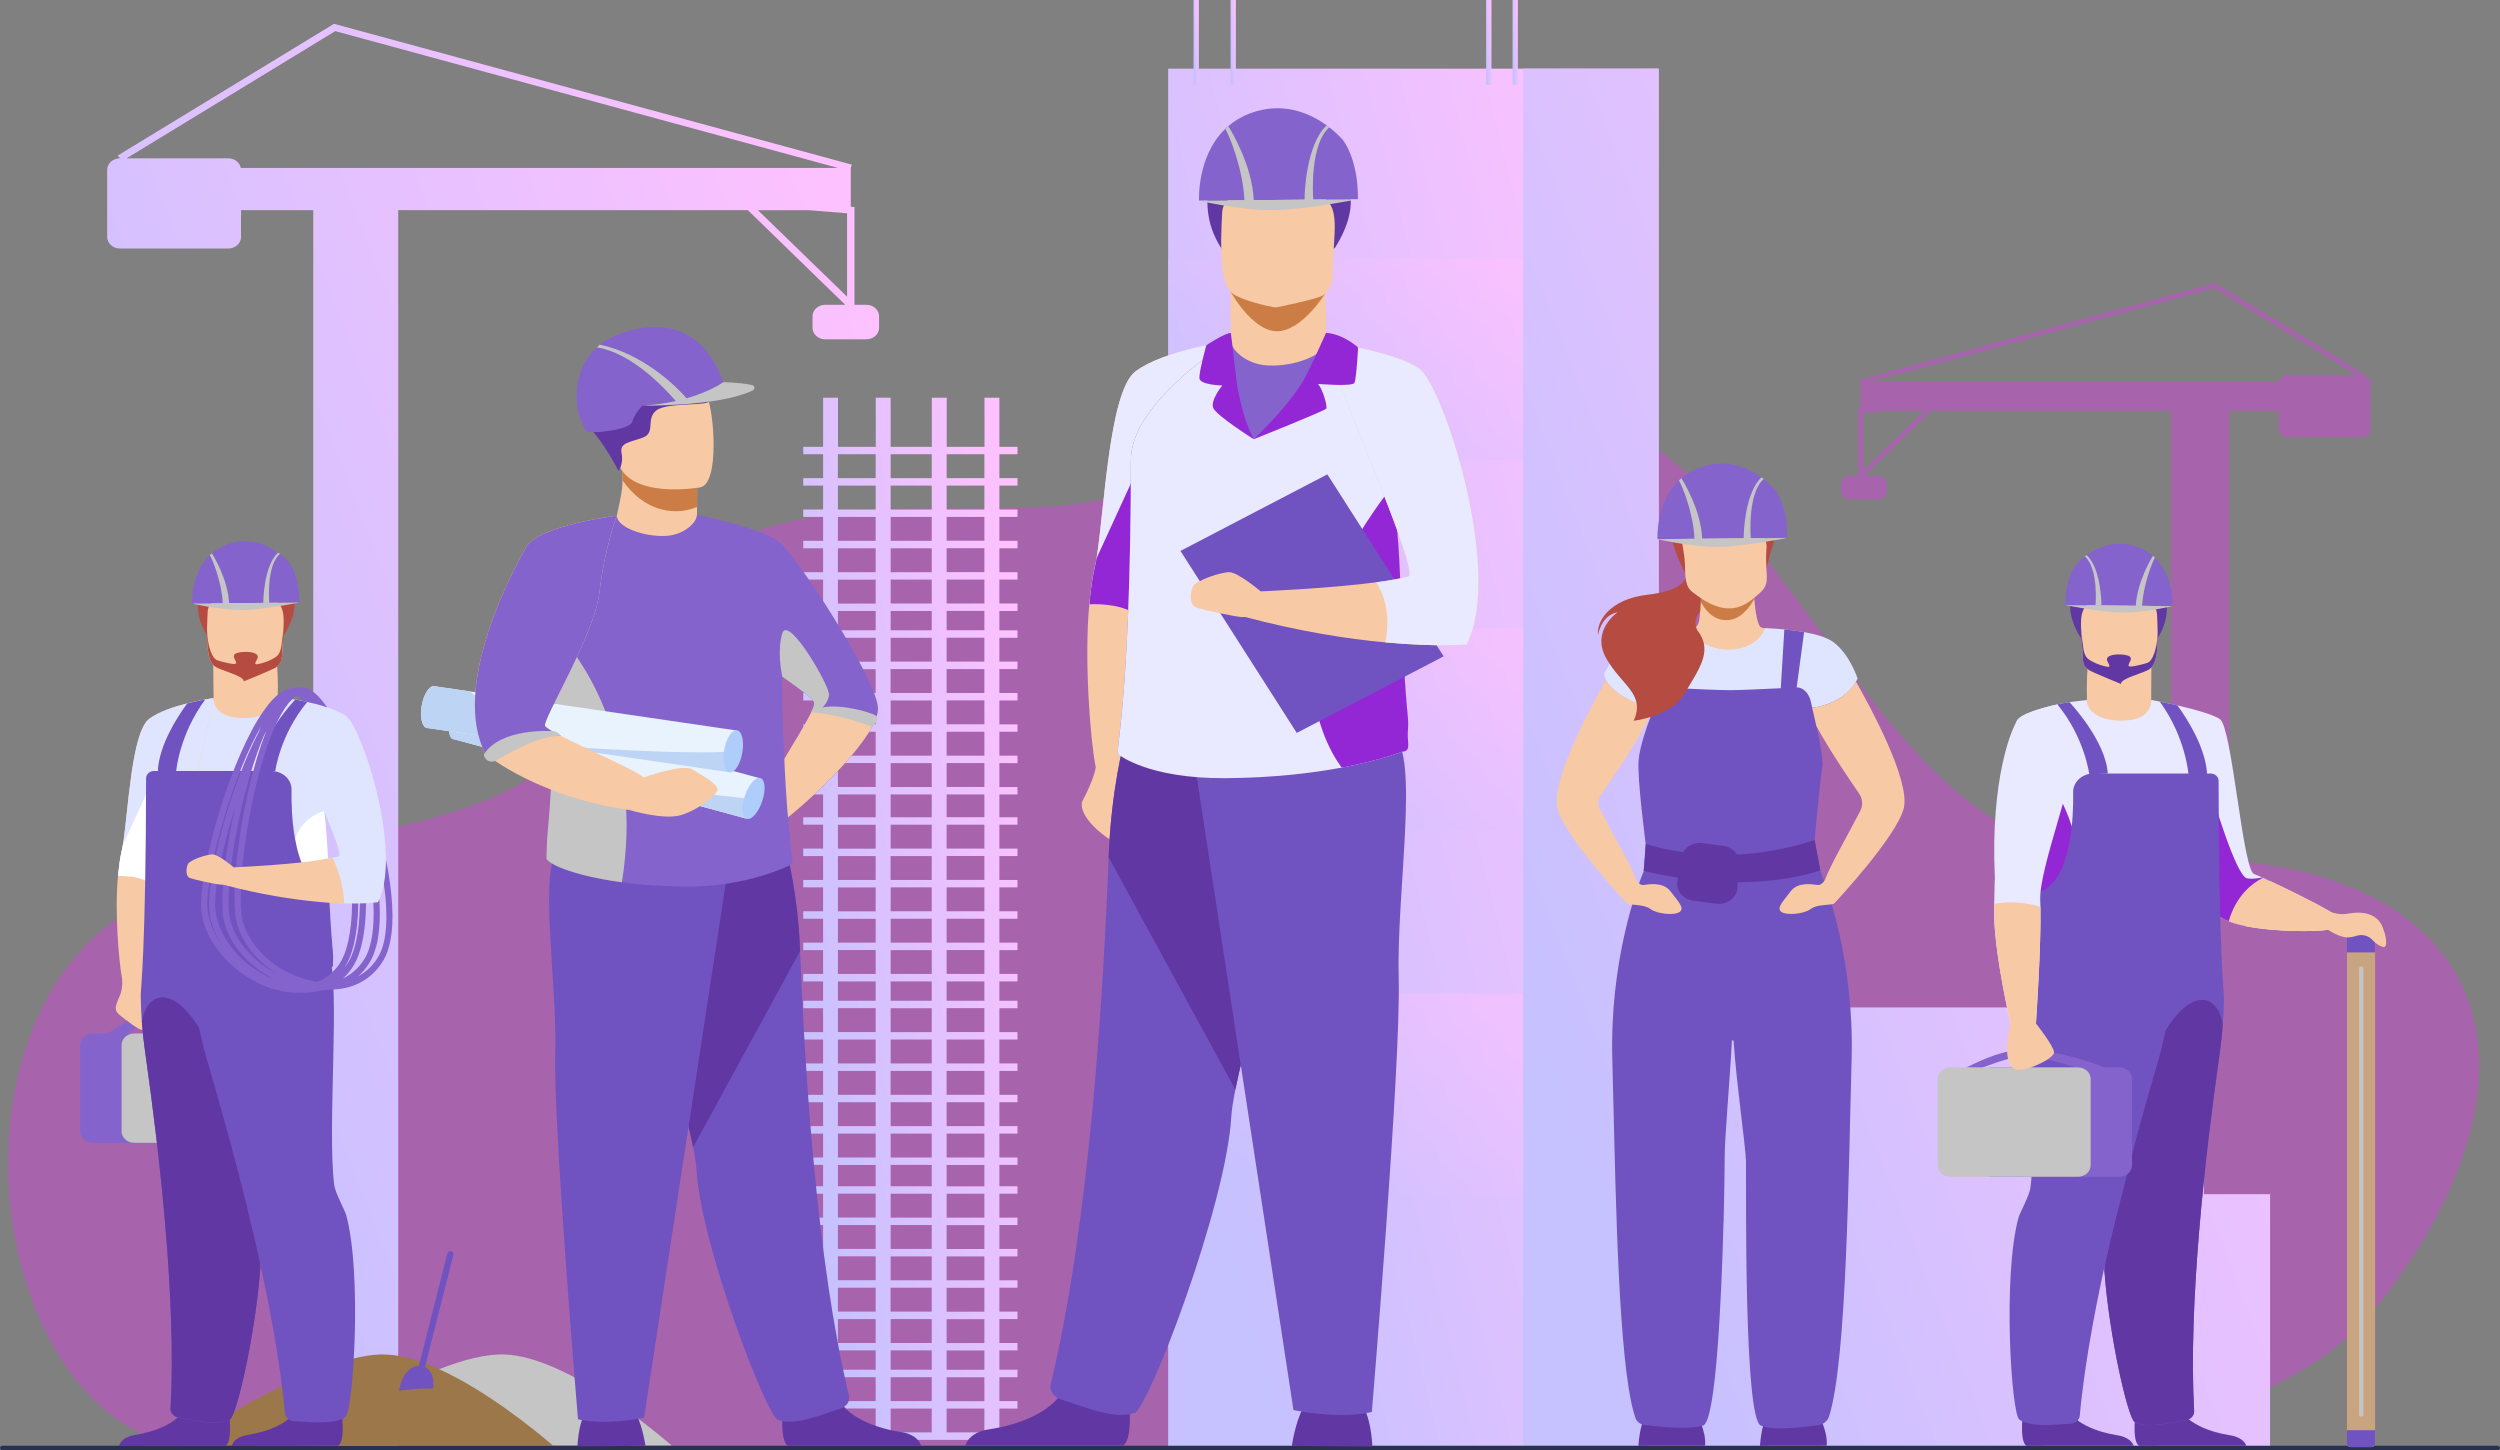 <svg width="412" height="239" viewBox="0 0 412 239" fill="none" xmlns="http://www.w3.org/2000/svg">
<rect x="0" y="0" width="412" height="239" fill="#808080" stroke="none"/>
<path d="M33.864 238.608C-2.086 238.319 -12.834 165.142 25.217 147.989C49.472 137.051 87.01 136.109 91.999 122.477C113.014 65.135 165.631 92.661 189.26 79.55C298.119 19.21 290.355 144.541 353.223 141.586C409.417 138.949 423.646 174.414 392.076 214.849C374.655 237.16 333.876 238.043 333.876 238.043C333.876 238.043 69.797 238.898 33.864 238.608Z" fill="#A764AD"/>
<path fill-rule="evenodd" clip-rule="evenodd" d="M144.875 52.126V54.023C144.875 55.067 143.929 55.921 142.774 55.921H136.004C134.849 55.921 133.903 55.067 133.903 54.023V52.126C133.903 51.083 134.849 50.228 136.004 50.228H139.293L123.235 34.625H65.629V238.275H51.624V34.625H39.721V39.058C39.721 40.101 38.775 40.956 37.62 40.956H19.765C18.61 40.956 17.664 40.101 17.664 39.058V27.989C17.664 26.946 18.61 26.092 19.765 26.092L19.413 25.628L55.041 3.926L140.383 27.135L140.207 27.671V34.074L140.816 34.118V50.228H142.774C143.929 50.228 144.875 51.083 144.875 52.126ZM20.856 26.092H37.62C38.647 26.092 39.513 26.773 39.689 27.671H138.089L55.25 5.128L20.856 26.092ZM124.903 34.639L139.597 48.895V35.146L133.245 34.639H124.903Z" fill="url(#paint0_linear_202_937)"/>
<path d="M110.718 238.231H49.102C52.069 236.261 62.705 229.365 72.362 225.642C76.356 224.092 80.174 223.092 83.206 223.222C92.831 223.613 106.322 234.479 110.718 238.231Z" fill="#C5C5C5"/>
<path d="M91.132 238.232H29.5C33.703 235.436 53.274 222.803 63.621 223.223C66.332 223.325 69.332 224.266 72.364 225.643C80.112 229.149 87.972 235.523 91.132 238.232Z" fill="#9B774A"/>
<path fill-rule="evenodd" clip-rule="evenodd" d="M390.681 63.166V70.758C390.681 71.468 390.023 72.061 389.237 72.061H376.981C376.195 72.061 375.554 71.468 375.554 70.758V67.715H367.372V207.404H357.779V67.715H318.253L307.232 78.421H309.494C310.296 78.421 310.938 79.001 310.938 79.725V81.015C310.938 81.739 310.296 82.319 309.494 82.319H304.858C304.056 82.319 303.414 81.739 303.414 81.015V79.725C303.414 79.001 304.056 78.421 304.858 78.421H306.189V67.368L306.606 67.338V62.949L306.494 62.587L365.03 46.65L389.478 61.544L389.237 61.862C390.023 61.862 390.681 62.442 390.681 63.166ZM308.066 62.949H375.57C375.682 62.326 376.276 61.862 376.981 61.862H388.483L364.886 47.491L308.066 62.949ZM317.114 67.715H311.387L307.039 68.063V77.494L317.114 67.715Z" fill="#A764AD"/>
<path d="M273.35 11.315V238.449H192.516V11.315H273.35Z" fill="url(#paint1_linear_202_937)"/>
<path opacity="0.5" d="M251.02 42.65V75.928H192.516V42.65H251.02Z" fill="url(#paint2_linear_202_937)"/>
<path opacity="0.5" d="M192.516 103.584H251.02V136.862H192.516V103.584Z" fill="url(#paint3_linear_202_937)"/>
<path opacity="0.5" d="M192.516 163.736H251.02V197.014H192.516V163.736Z" fill="url(#paint4_linear_202_937)"/>
<path d="M374.108 238.449H363.199H273.35V238.58H251.02V11.315H273.35V166.026H363.199V196.798H374.108V238.449Z" fill="url(#paint5_linear_202_937)"/>
<path d="M411.599 239.001H0.401C0.176 239.001 0 238.827 0 238.624C0 238.436 0.176 238.262 0.401 238.262H411.599C411.824 238.262 412 238.436 412 238.624C412 238.827 411.824 239.001 411.599 239.001Z" fill="#283250"/>
<path d="M290.047 238.275C290.047 238.275 290.207 235.131 291.138 233.436C292.084 231.756 299.544 232.915 299.544 232.915C299.544 232.915 301.276 235.725 301.035 238.261L290.047 238.275Z" fill="#6138A3"/>
<path d="M270.012 238.275C270.012 238.275 270.172 235.131 271.103 233.436C272.033 231.756 279.508 232.915 279.508 232.915C279.508 232.915 281.225 235.725 281 238.261L270.012 238.275Z" fill="#6138A3"/>
<path d="M294.893 104.845C293.963 105.454 285.509 109.423 285.509 109.423L276.605 103.701C276.605 103.701 279.317 103.338 279.381 103.324C280.183 103.121 280.151 101.165 280.247 99.094C280.268 98.775 280.29 98.456 280.311 98.137L289.038 97.848V97.949C289.049 98.046 289.059 98.152 289.07 98.268L289.086 98.485C289.086 98.562 289.091 98.64 289.102 98.717C289.262 100.542 289.599 103.121 290.241 103.411C290.61 103.585 293.096 103.556 294.893 104.845Z" fill="#F7C9A5"/>
<path d="M289.105 98.717C288.383 100.021 286.779 102.281 284.405 102.208C282.143 102.136 280.844 100.282 280.25 99.094C280.271 98.775 280.293 98.456 280.314 98.137L289.041 97.848V97.949L289.073 98.268L289.089 98.485C289.089 98.562 289.094 98.64 289.105 98.717Z" fill="#CB7D45"/>
<path d="M279.285 80.579C279.285 80.579 283.488 76.798 288.445 80.652C288.445 80.652 285.493 80.101 279.285 80.579Z" fill="#7053C0"/>
<path d="M277.713 94.487C277.713 94.487 276.382 92.01 275.564 89.098C274.97 87.026 275.516 79.174 284.258 79.71C284.258 79.71 286.793 79.753 289.28 81.043C291.253 82.057 294.172 84.346 291.702 91.343L291.108 93.69L277.713 94.487Z" fill="#B64C41"/>
<path d="M289.951 97.789C287.69 99.745 284.898 102.338 278.851 97.542C277.663 96.601 277.744 95.152 277.68 93.08C277.583 90.617 276.942 89.111 277.23 87.691C277.599 85.996 279.203 85.228 282.54 84.967C288.652 84.489 291.732 85.735 291.331 88.473C290.417 94.601 292.245 95.804 289.951 97.789Z" fill="#F7C9A5"/>
<path d="M287.034 84.375L291.943 85.259L291.141 90.141C291.141 90.141 291.205 89.46 290.788 88.837C290.371 88.214 290.258 86.997 289.424 85.896C288.606 84.81 284.98 84.868 284.98 84.868L287.034 84.375Z" fill="#B64C41"/>
<path d="M306.125 111.828C306.125 111.828 304.569 115.942 298.296 116.696C298.125 116.725 297.949 116.744 297.767 116.754H272.212C272.212 116.754 272.164 116.744 272.068 116.725C271.09 116.435 264.978 114.552 264.336 111.017C264.336 111.017 267.544 105.062 269.999 104.324C270.705 104.106 271.699 103.947 272.742 103.816C273.801 103.701 274.923 103.614 275.854 103.556C277.153 103.483 278.1 103.469 278.1 103.469C278.1 103.469 280.089 107.105 284.934 107.062C289.778 107.004 290.901 103.527 290.901 103.527C290.901 103.527 292.265 103.556 294.061 103.73C295.072 103.831 296.195 103.976 297.318 104.164C299.195 104.512 301.039 105.019 302.098 105.787C304.889 107.844 306.125 111.828 306.125 111.828Z" fill="#E0E5FF"/>
<path d="M305.143 174.688C304.646 192.276 304.39 224.25 301.422 233.449C301.181 234.203 300.475 234.753 299.625 234.869C297.251 235.159 292.278 235.869 290.177 234.927C287.417 233.696 287.786 197.129 287.738 191.436C287.706 189.089 286.15 178.527 285.701 171.559C285.685 171.4 285.428 171.4 285.412 171.559C285.123 177.426 284.225 187.408 284.225 190.798C284.225 192.305 284.177 196.362 284.049 201.447C284.049 201.447 284.043 201.447 284.033 201.447C283.872 207.821 283.551 215.818 283.038 222.396C282.509 229.248 281.739 234.579 280.68 234.927C278.466 235.652 273.333 235.13 271.039 234.84C270.317 234.753 269.723 234.29 269.515 233.667C269.082 232.421 268.713 230.726 268.392 228.669C266.403 216.007 266.146 189.944 265.713 174.688C265.248 158.346 269.804 146.191 270.878 143.584C271.071 142.004 271.167 140.382 271.215 139.107C271.215 139.02 269.788 128.343 270.044 125.271C270.253 122.939 271.44 119.636 272.017 118.144L272.13 115.174C272.258 114.507 273.124 113.276 273.894 113.276L272.739 103.815C273.798 103.7 274.921 103.613 275.851 103.555L276.509 113.276L276.525 113.421C279.236 113.551 283.343 113.739 285.123 113.739C285.99 113.739 287.417 113.696 288.957 113.623C290.497 113.566 292.15 113.479 293.481 113.421V113.276L294.059 103.729C295.069 103.83 296.192 103.975 297.315 104.163L296.096 113.276C296.818 113.276 297.748 113.725 298.31 115.174C298.31 115.174 300.684 124.634 300.331 126.372C299.994 128.111 299.048 138.397 299.048 138.426C299.352 140.251 299.77 142.323 300.042 143.7C301.181 146.539 305.609 158.578 305.143 174.688Z" fill="#7053C0"/>
<path d="M276.815 150.279C275.949 150.901 273.093 150.641 271.986 149.8C270.863 148.96 268.65 149.221 268.12 148.902C268.088 148.888 257.773 137.834 256.65 133.183C255.527 128.504 262.666 115.581 264.687 112.061C266.179 114.929 271.168 116.465 272.066 116.726C272.152 116.745 272.195 116.754 272.195 116.754H272.467C270.783 120.869 265.762 128.258 263.821 131.039C263.34 131.735 263.276 132.604 263.661 133.343C266.147 138.167 268.585 142.238 269.66 145.049C269.869 145.367 270.318 145.918 270.863 145.845C271.633 145.744 274.088 145.266 275.307 146.903C276.526 148.54 277.697 149.641 276.815 150.279Z" fill="#F7C9A5"/>
<path d="M294.539 88.648L273.155 88.851C273.155 88.851 272.835 83.027 276.54 79.303C276.711 79.139 276.893 78.975 277.086 78.811C277.872 78.13 278.85 77.536 280.005 77.101C284.272 75.479 287.818 76.971 290.047 78.492C290.261 78.647 290.464 78.796 290.657 78.941C291.86 79.868 292.534 80.694 292.534 80.694C292.534 80.694 294.603 83.244 294.539 88.648Z" fill="#8563CD"/>
<path d="M294.54 88.648C294.54 88.648 287.433 90.082 283.134 90.126C278.851 90.184 273.156 88.851 273.156 88.851L279.252 88.793C279.076 84.533 277.183 79.97 276.685 79.173C276.862 78.999 276.894 78.97 277.086 78.811C277.423 79.332 280.327 84.041 280.519 88.778L287.353 88.706C287.353 87.851 287.53 81.288 290.289 78.666C290.513 78.825 290.465 78.796 290.658 78.941C288.059 81.216 288.476 87.894 288.524 88.706L294.54 88.648Z" fill="#C5C5C5"/>
<path d="M277.632 114.277C275.435 118.073 269.226 118.783 269.226 118.783C271.248 114.364 267.189 112.959 264.671 108.424C262.168 103.89 266.596 100.891 266.596 100.891C263.852 101.369 263.339 104.686 263.339 104.686C263.098 102.47 265.136 98.732 271.617 97.993C276.365 97.457 277.504 96.008 277.777 95.269C277.889 96.226 278.146 96.979 278.851 97.544C279.354 97.94 279.835 98.288 280.295 98.587C280.284 98.761 280.274 98.93 280.263 99.094C280.231 99.688 280.215 100.253 280.183 100.789C279.333 101.702 279.365 102.673 279.509 103.281C279.589 103.658 279.734 103.89 279.734 103.89C280.407 104.744 280.76 105.585 280.857 106.425C281.161 108.931 279.269 111.438 277.632 114.277Z" fill="#B64C41"/>
<path d="M286.391 145.396L286.327 146.338C286.215 147.975 284.579 149.177 282.782 148.931L279.028 148.424C277.344 148.192 276.173 146.773 276.429 145.251L276.526 144.643C274.729 144.353 272.836 143.991 270.879 143.527V143.513L271.216 139.109V139.08C271.922 139.311 274.119 139.978 277.376 140.427C277.969 139.398 279.237 138.775 280.568 138.949L283.969 139.384C284.964 139.514 285.798 140.079 286.247 140.833C290.081 140.644 294.444 139.963 299.048 138.428L299.995 143.44C298.342 144.005 293.578 145.367 286.391 145.396Z" fill="#6138A3"/>
<path d="M313.745 133.182C312.622 137.833 302.308 148.887 302.259 148.901C302.179 148.959 302.035 149.003 301.858 149.017C301.858 149.027 301.853 149.032 301.842 149.032C300.992 149.162 299.324 149.104 298.409 149.799C297.303 150.64 294.447 150.9 293.565 150.278C292.699 149.64 293.87 148.539 295.089 146.902C296.308 145.265 298.762 145.743 299.516 145.844C299.981 145.902 300.367 145.54 300.607 145.236C300.607 145.226 300.612 145.221 300.623 145.221C300.666 145.163 300.703 145.105 300.735 145.048C301.778 142.295 304.136 138.354 306.559 133.66C307.056 132.733 306.976 131.632 306.366 130.763C304.746 128.416 301.457 123.548 299.34 119.651C299.083 118.521 298.843 117.463 298.65 116.652C303.302 115.971 305.227 113.421 305.853 112.32C308.067 116.188 314.852 128.604 313.745 133.182Z" fill="#F7C9A5"/>
<path d="M383.623 153.22C382.051 153.553 374.993 153.626 370.052 152.626C369.009 152.409 368.063 152.162 367.293 151.844C366.362 151.481 365.656 151.032 365.287 150.482C364.726 149.641 363.715 146.758 362.496 142.977C359.192 132.561 354.523 115.35 354.523 115.35C354.523 115.35 363.892 117.074 365.881 118.551C367.854 120.029 369.619 143.426 371.48 144.049C371.752 144.151 372.234 144.339 372.827 144.614C372.859 144.624 372.891 144.638 372.923 144.658C373.292 144.817 373.693 145.005 374.142 145.208C378.009 147.005 384.409 150.235 385.067 150.96C385.949 151.916 385.885 152.756 383.623 153.22Z" fill="#E9E9FF"/>
<path d="M356.719 164.607C355.863 164.684 354.954 164.728 353.992 164.737C351.04 164.737 348.329 164.462 345.939 164.013C344.607 163.767 343.372 163.463 342.249 163.144C337.581 161.811 334.806 160.043 334.822 159.536C334.838 159.29 335.127 155.234 335.448 150.786C335.833 145.411 336.266 139.457 336.314 139.022C336.394 138.124 335.881 136.11 335.175 133.647C333.507 127.852 330.828 119.667 332.72 118.377C334.726 117.001 339.394 115.871 341.736 115.625C342.281 115.567 343.918 115.364 343.934 115.364C343.934 116.885 347.527 118.392 350.447 118.218C352.917 118.073 354.505 116.393 354.505 115.466L354.521 115.35C354.698 115.35 364.291 121.478 365.494 127.476C365.579 127.872 365.622 128.268 365.622 128.664C365.67 157.16 363.376 164.013 356.719 164.607Z" fill="#E9E9FF"/>
<path d="M343.93 115.307C343.866 112.974 343.914 110.193 344.267 107.846L354.55 109.367C354.55 109.367 354.55 112.206 354.518 115.35C354.518 115.35 354.791 118.262 350.812 118.697C346.834 119.117 343.818 117.552 343.93 115.307Z" fill="#F7C9A5"/>
<path d="M352.529 238.276C351.23 237.552 352 232.22 352 232.22C352 232.22 358.048 227.889 358.866 231.221C359.684 234.567 364.593 236.089 367.384 236.509C369.309 236.798 370.015 237.697 370.191 238.262L352.529 238.276Z" fill="#6138A3"/>
<path d="M343.113 146.686C343.113 155.596 338.333 153.191 335.445 150.786C335.83 145.411 336.103 126.346 336.103 126.346C336.103 126.346 343.113 133.937 343.113 146.686Z" fill="#9327D5"/>
<path d="M374.139 145.208C373.946 146.454 371.748 150.091 370.048 152.626C369.005 152.409 368.059 152.162 367.289 151.844C366.358 151.481 365.652 151.032 365.283 150.482C364.722 149.642 363.711 146.759 362.492 142.977C363.391 138.327 364.241 133.734 364.241 133.734L364.497 130.648C364.497 130.88 368.492 144.426 370.305 144.745C371.395 144.933 372.165 144.701 372.823 144.614C372.855 144.624 372.887 144.639 372.919 144.658C373.288 144.817 373.689 145.006 374.139 145.208Z" fill="#9327D5"/>
<path d="M333.972 238.276C332.689 237.552 333.443 232.22 333.443 232.22C333.443 232.22 339.506 227.889 340.309 231.221C341.127 234.567 346.035 236.089 348.827 236.509C350.752 236.798 351.442 237.697 351.634 238.262L333.972 238.276Z" fill="#6138A3"/>
<path d="M342.955 105.165C342.955 105.165 336.089 95.4 349.275 94.748C349.275 94.748 354.216 95.27 355.339 94.256C355.339 94.256 359.173 99.529 355.58 105.165C352.002 110.815 342.955 105.165 342.955 105.165Z" fill="#6138A3"/>
<path d="M354.248 110.265C353.237 110.975 350.318 111.685 349.468 111.772C349.468 111.772 345.12 110.888 344.334 110.468C343.115 109.787 343.195 108.439 343.131 106.556C343.051 104.325 342.794 102.572 343.083 101.283C343.404 99.747 344.479 98.878 347.511 98.631C353.061 98.197 355.371 99.457 355.467 101.138C355.489 101.592 355.51 102.021 355.531 102.427C355.756 107.672 355.291 109.526 354.248 110.265Z" fill="#F7C9A5"/>
<path d="M354.249 110.265C353.239 110.975 349.469 111.772 349.533 112.713C349.533 112.713 345.105 110.917 344.335 110.468C342.956 109.642 343.309 108.425 343.132 106.556C342.956 104.76 342.956 104.108 343.132 105.31C343.405 107.179 343.325 108.208 344.544 108.874C344.897 109.077 345.747 109.541 346.822 109.787C347.014 109.835 347.207 109.874 347.399 109.903C348.057 109.874 347.111 109.048 347.223 108.57C347.464 107.599 350.415 107.744 350.977 108.193C351.506 108.613 350.784 109.207 350.784 109.685C350.784 109.845 351.073 109.859 351.394 109.83C352.324 109.685 353.207 109.468 353.961 109.207C354.618 108.976 355.533 107.179 355.581 104.137C355.645 108.092 355.164 109.613 354.249 110.265Z" fill="#6138A3"/>
<path d="M334.822 157.466C334.844 157.244 334.86 157.026 334.871 156.814C334.892 156.611 334.913 156.408 334.935 156.205C334.935 156.118 334.94 156.036 334.951 155.959C334.962 155.804 334.972 155.645 334.983 155.481C335.026 154.959 335.068 154.447 335.111 153.945C335.122 153.81 335.127 153.68 335.127 153.554C335.159 153.168 335.186 152.781 335.207 152.395C335.218 152.192 335.234 151.989 335.256 151.787C335.266 151.535 335.277 151.284 335.288 151.033C335.298 150.879 335.309 150.729 335.32 150.584C335.32 150.497 335.325 150.41 335.336 150.323C335.336 150.169 335.341 150.019 335.352 149.874C335.384 149.131 335.416 148.401 335.448 147.687C335.448 147.677 335.448 147.672 335.448 147.672C335.593 147.382 335.673 147.209 335.689 147.194C335.689 147.184 335.694 147.18 335.705 147.18C338.849 146.296 340.373 142.601 341.079 138.632C341.608 135.749 341.688 132.707 341.656 130.533C341.64 128.853 343.148 127.477 345.009 127.477H364.307C365.029 127.477 365.623 128.013 365.623 128.665C365.671 157.161 366.505 163.391 366.505 164.333C366.494 164.622 366.489 164.932 366.489 165.26C366.473 166.303 366.425 167.505 366.312 168.824C366.216 170.331 366.04 171.997 365.783 173.793C365.73 174.17 365.676 174.556 365.623 174.952C363.473 190.135 360.602 214.822 361.596 232.54C361.644 233.322 360.954 233.974 360.104 234.09C358.067 234.351 354.024 235.51 351.811 234.365C350.688 233.771 347.576 220.11 346.806 209.432C346.629 206.984 346.581 204.695 346.709 202.754C346.741 202.261 346.784 201.797 346.838 201.363C346.934 200.638 348.089 197.538 348.073 196.307V196.278C348.009 193.568 347.528 189.802 346.886 185.673C346.629 184.108 346.373 182.5 346.1 180.877C346.1 180.868 346.1 180.863 346.1 180.863C345.025 174.59 343.854 168.07 343.421 163.463C343.421 163.463 343.415 163.463 343.405 163.463C343.009 163.357 342.624 163.251 342.25 163.145C337.582 161.812 334.806 160.044 334.822 159.537C334.855 158.972 334.742 158.262 334.822 157.466Z" fill="#7053C0"/>
<path d="M354.295 174.936C359.525 162.477 365.3 162.81 366.31 168.822C366.214 170.329 366.038 171.995 365.781 173.792C365.727 174.168 365.674 174.555 365.62 174.951C363.471 190.134 360.599 214.82 361.594 232.538C361.642 233.321 360.952 233.973 360.102 234.089C358.065 234.349 354.022 235.508 351.809 234.364C350.686 233.77 347.574 220.108 346.804 209.431C346.627 206.982 354.937 179.065 354.295 174.936Z" fill="#6138A3"/>
<path d="M335.497 157.654C337.694 151.526 357.939 162.739 357.939 162.739C357.939 162.739 357.634 168.172 355.453 175.56C351.121 190.222 344.384 215.155 342.748 233.308C342.683 234.075 341.913 234.64 341.063 234.655C338.994 234.684 334.823 235.35 332.786 233.945C331.47 233.032 330.01 210.243 332.657 200.638C332.85 199.943 334.454 197.002 334.614 195.77C335.834 186.296 333.556 163.072 335.497 157.654Z" fill="#7053C0"/>
<path d="M358.05 99.892L340.372 99.718C340.324 95.27 342.04 93.155 342.04 93.155C342.04 93.155 342.586 92.474 343.58 91.706C343.741 91.581 343.912 91.46 344.094 91.344C345.923 90.084 348.858 88.852 352.387 90.185C353.35 90.547 354.136 91.04 354.794 91.605C354.954 91.74 355.104 91.875 355.243 92.011C358.307 95.082 358.05 99.892 358.05 99.892Z" fill="#8563CD"/>
<path d="M343.586 91.706C343.746 91.59 343.714 91.604 343.891 91.488C346.281 93.734 346.329 99.529 346.313 99.775H345.334C345.351 99.703 345.864 93.69 343.586 91.706Z" fill="#C5C5C5"/>
<path d="M358.053 99.89C358.053 99.89 353.353 100.991 349.808 100.948C346.262 100.919 340.375 99.716 340.375 99.716L351.973 99.832C352.214 95.892 354.524 92.038 354.797 91.603C354.957 91.734 354.989 91.763 355.133 91.908C354.716 92.574 353.224 96.297 353.016 99.847L358.053 99.89Z" fill="#C5C5C5"/>
<path d="M341.044 115.713C341.044 115.713 347.011 121.986 347.364 127.477L344.316 127.622C344.316 127.622 343.546 121.508 339.055 116.09C339.055 116.09 339.761 115.93 340.001 115.887C340.306 115.829 341.044 115.713 341.044 115.713Z" fill="#7053C0"/>
<path d="M358.833 116.248C360.486 118.494 363.485 123.231 363.726 127.548L360.662 127.592C360.662 127.592 360.197 121.463 355.93 115.625C356.7 115.77 358.833 116.248 358.833 116.248Z" fill="#7053C0"/>
<path d="M351.361 177.806V192.033C351.361 193.076 350.415 193.931 349.26 193.931H328.261C327.106 193.931 326.16 193.076 326.16 192.033V177.806C326.16 176.763 327.106 175.908 328.261 175.908H342.073C340.244 175.329 335.64 173.981 333.571 174.025C331.405 174.068 326.577 175.995 326.577 175.995C326.577 175.995 323.352 175.966 324.09 175.894C324.379 175.865 329.256 172.967 333.539 172.996C339.474 173.025 345.65 175.43 346.789 175.908H349.26C350.415 175.908 351.361 176.763 351.361 177.806Z" fill="#8563CD"/>
<path d="M344.542 177.806V192.033C344.542 193.076 343.595 193.931 342.44 193.931H321.426C320.271 193.931 319.324 193.076 319.324 192.033V177.806C319.324 176.763 320.271 175.908 321.426 175.908H342.44C343.595 175.908 344.542 176.763 344.542 177.806Z" fill="#C5C5C5"/>
<path d="M336.264 149.424C336.409 155.856 335.526 168.663 335.526 168.663H331.324C329.334 159.652 328.645 153.857 328.645 150.698C328.645 150.071 328.645 149.491 328.645 148.96C328.677 146.251 328.757 144.686 328.757 144.686C327.971 128.33 331.58 119.579 332.719 118.377C333.858 117.16 339.056 116.088 339.056 116.088C339.056 116.088 340.772 120.608 341.478 124.244C342.184 127.881 335.976 143.151 336.232 148.38C336.243 148.709 336.254 149.057 336.264 149.424Z" fill="#E9E9FF"/>
<path d="M391.417 154.365V237.929C391.417 238.233 391.129 238.479 390.792 238.479H387.407C387.07 238.479 386.781 238.233 386.781 237.929V154.365C386.781 154.061 387.07 153.814 387.407 153.814H390.792C391.129 153.814 391.417 154.061 391.417 154.365Z" fill="#C8A580"/>
<path d="M391.417 154.365V156.958H386.781V154.365C386.781 154.061 387.07 153.814 387.407 153.814H390.792C391.129 153.814 391.417 154.061 391.417 154.365Z" fill="#7053C0"/>
<path d="M386.781 235.697H391.417V237.928C391.417 238.233 391.129 238.479 390.792 238.479H387.407C387.07 238.479 386.781 238.233 386.781 237.928V235.697Z" fill="#7053C0"/>
<path d="M389.479 159.594V233.147C389.479 233.321 389.319 233.466 389.126 233.466C388.934 233.466 388.773 233.321 388.773 233.147V159.594C388.773 159.42 388.934 159.275 389.126 159.275C389.319 159.275 389.479 159.42 389.479 159.594Z" fill="#C5C5C5"/>
<path d="M338.51 173.415C338.558 174.473 333.537 176.834 332.029 176.211C330.505 175.574 330.457 171.995 331.324 168.663C329.334 159.652 328.645 153.857 328.645 150.699C328.645 150.071 328.645 149.492 328.645 148.96C330.201 148.671 332.912 148.453 336.264 149.424C336.409 155.856 335.526 168.663 335.526 168.663C335.526 168.663 338.446 172.358 338.51 173.415Z" fill="#F7C9A5"/>
<path d="M392.86 156.074C392.523 156.074 391.673 155.683 391.031 154.959C390.357 154.205 389.346 153.93 388.416 154.205C387.822 154.394 387.197 154.524 386.684 154.481C385.352 154.379 383.62 153.22 383.62 153.22C381.727 153.626 371.813 153.655 367.289 151.844C368.444 147.787 370.914 145.701 372.92 144.658C375.855 145.962 381.775 148.889 384.133 150.308C384.566 150.453 385.641 150.772 386.651 150.613C387.983 150.395 389.764 150.134 391.271 151.091C392.298 151.757 392.603 152.51 393.02 153.858C393.277 154.713 393.405 156.074 392.86 156.074Z" fill="#F7C9A5"/>
<path d="M38.42 172.214V186.441C38.42 187.484 37.474 188.339 36.319 188.339H15.32C14.165 188.339 13.219 187.484 13.219 186.441V172.214C13.219 171.171 14.165 170.316 15.32 170.316H36.319C37.474 170.316 38.42 171.171 38.42 172.214Z" fill="#8563CD"/>
<path d="M45.257 172.214V186.441C45.257 187.484 44.31 188.339 43.155 188.339H22.14C20.985 188.339 20.039 187.484 20.039 186.441V172.214C20.039 171.171 20.985 170.316 22.14 170.316H43.155C44.31 170.316 45.257 171.171 45.257 172.214Z" fill="#C5C5C5"/>
<path d="M17.598 170.403C17.598 170.403 22.587 167.085 23.325 167.157C24.062 167.23 25.25 167.476 25.25 167.476L20.79 170.519L17.598 170.403Z" fill="#8563CD"/>
<path fill-rule="evenodd" clip-rule="evenodd" d="M62.288 148.687C62.288 148.687 59.369 149.136 54.316 148.745C54.428 151.396 54.588 154.033 54.877 157.046C54.957 157.843 54.845 158.553 54.877 159.118C54.893 159.625 52.118 161.392 47.45 162.725C46.327 163.044 45.092 163.348 43.76 163.594C41.37 164.029 38.659 164.319 35.707 164.319C34.745 164.309 33.836 164.266 32.98 164.188C26.323 163.594 22.729 161.103 22.729 161.103C22.12 161.117 24.029 156.742 24.077 128.245C24.077 127.849 24.114 127.453 24.189 127.057C25.408 121.059 35.001 115.047 35.178 115.047C35.178 115.96 36.782 117.655 39.252 117.799C42.172 117.973 45.749 116.669 45.749 115.148C45.765 115.148 47.418 115.148 47.963 115.206C50.305 115.438 54.973 116.583 56.978 117.959C59.673 119.799 66.427 140.632 62.288 148.687ZM53.401 133.663C53.545 134.692 53.658 135.778 53.754 136.908C53.866 138.256 53.947 139.676 54.011 141.168C54.011 141.284 54.016 141.395 54.027 141.501C54.294 141.453 54.551 141.404 54.797 141.356C55.15 141.289 55.481 141.221 55.791 141.153C56.369 141.008 55.15 137.807 53.401 133.663Z" fill="#E0E5FF"/>
<path d="M30.191 138.633C28.25 147.673 26.18 157.003 24.897 161.972C25.009 164.304 25.154 169.418 24.303 169.752C23.196 170.172 21.624 168.694 20.165 167.636C18.705 166.579 18.881 166.057 19.699 164.217C20.165 163.16 20.197 162.102 20.132 161.378C19.571 158.364 18.881 150.237 19.443 144.37C19.619 142.703 19.796 141.327 20.004 140.472C21.079 136.155 21.4 120.871 24.592 118.466C27.784 116.061 35.18 115.047 35.18 115.047C35.18 115.047 32.805 126.593 30.191 138.633Z" fill="#F7C9A5"/>
<path d="M35.182 115.047C35.182 115.047 33.819 121.697 32.006 130.172C31.445 132.866 30.835 135.735 30.193 138.633C27.643 143.153 25.461 146.224 24.787 145.644C23.408 144.471 20.985 144.326 19.445 144.37C19.622 142.703 19.798 141.327 20.007 140.472C20.103 140.139 20.167 139.734 20.247 139.255C21.146 133.823 21.643 120.683 24.595 118.466C26.135 117.307 28.669 116.467 30.867 115.916C32.006 115.626 33.033 115.424 33.819 115.279C34.653 115.119 35.182 115.047 35.182 115.047Z" fill="#E0E5FF"/>
<path d="M24.787 145.643C23.408 144.47 20.985 144.325 19.445 144.368C19.622 142.702 19.798 141.326 20.007 140.471C20.103 140.138 20.167 139.732 20.247 139.254L27.899 122.594C27.899 122.594 25.461 146.223 24.787 145.643Z" fill="white"/>
<path d="M38.886 118.262C34.908 117.842 35.181 114.93 35.181 114.93C35.191 114.93 35.197 114.93 35.197 114.93C35.148 111.787 35.148 108.947 35.148 108.947L45.431 107.426C45.784 109.773 45.832 112.554 45.768 114.887C45.88 117.132 42.864 118.697 38.886 118.262Z" fill="#F7C9A5"/>
<path d="M19.617 238.291C19.794 237.712 20.387 236.755 22.312 236.466C25.104 236.046 30.012 234.524 30.83 231.178C31.648 227.846 37.696 232.177 37.696 232.177C37.696 232.177 38.45 237.552 37.167 238.262L19.617 238.291Z" fill="#6138A3"/>
<path d="M54.798 141.369C54.798 141.369 52.873 143.716 52.472 143.716C52.087 143.716 47.227 142.021 48.622 138.211C50.018 134.415 53.403 133.662 53.403 133.662C53.547 134.691 53.659 135.777 53.755 136.907C53.868 138.255 53.948 139.674 54.012 141.167C54.012 141.283 54.017 141.394 54.028 141.5C54.296 141.452 54.552 141.403 54.798 141.355V141.369Z" fill="white"/>
<path d="M38.18 238.291C38.356 237.712 38.95 236.755 40.875 236.466C43.666 236.046 48.575 234.524 49.393 231.178C50.195 227.846 56.259 232.177 56.259 232.177C56.259 232.177 57.013 237.552 55.729 238.262L38.18 238.291Z" fill="#6138A3"/>
<path d="M34.123 104.745C30.529 99.109 34.364 93.836 34.364 93.836C35.486 94.85 40.427 94.329 40.427 94.329C53.614 94.98 46.748 104.745 46.748 104.745C46.748 104.745 37.7 110.395 34.123 104.745Z" fill="#B64C41"/>
<path d="M34.169 102.007C34.19 101.602 34.211 101.172 34.233 100.718C34.329 99.037 36.639 97.777 42.19 98.212C45.221 98.458 46.296 99.327 46.617 100.863C46.906 102.152 46.649 103.905 46.569 106.136C46.505 108.02 46.585 109.367 45.366 110.048C44.58 110.468 40.232 111.352 40.232 111.352C39.382 111.265 36.463 110.555 35.452 109.845C34.409 109.106 33.944 107.252 34.169 102.007Z" fill="#F7C9A5"/>
<path d="M34.123 103.717C34.171 106.759 35.086 108.556 35.743 108.787C36.497 109.048 37.38 109.266 38.31 109.41C38.631 109.439 38.919 109.425 38.919 109.266C38.904 108.787 38.198 108.193 38.727 107.773C39.288 107.324 42.24 107.179 42.481 108.15C42.593 108.628 41.647 109.454 42.304 109.483C42.497 109.454 42.689 109.415 42.882 109.367C43.957 109.121 44.807 108.657 45.16 108.454C46.379 107.788 46.299 106.759 46.571 104.89C46.748 103.688 46.748 104.34 46.571 106.136C46.395 108.005 46.748 109.222 45.368 110.048C44.598 110.497 40.171 112.293 40.171 112.293C40.235 111.352 36.465 110.555 35.455 109.845C34.524 109.193 34.059 107.672 34.123 103.717Z" fill="#B64C41"/>
<path d="M54.878 159.117C54.894 159.625 52.119 161.392 47.45 162.725C47.076 162.831 46.691 162.937 46.295 163.044C46.285 163.044 46.279 163.044 46.279 163.044C45.846 167.651 44.675 174.17 43.6 180.443C43.328 182.08 43.071 183.688 42.814 185.253C42.173 189.382 41.691 193.149 41.627 195.858V195.887C41.611 197.118 42.766 200.218 42.862 200.943C42.916 201.377 42.959 201.841 42.991 202.334C43.119 204.26 43.071 206.564 42.895 209.012C42.125 219.69 39.013 233.351 37.889 233.931C35.676 235.09 31.633 233.931 29.596 233.67C28.746 233.554 28.056 232.902 28.104 232.12C29.099 214.402 26.227 189.715 24.078 174.532C24.024 174.136 23.971 173.75 23.917 173.373C23.66 171.577 23.484 169.911 23.372 168.404C23.276 167.086 23.227 165.883 23.211 164.84C23.211 164.512 23.206 164.203 23.195 163.913C23.195 162.957 24.029 156.741 24.078 128.245C24.078 127.593 24.671 127.057 25.393 127.057H44.691C46.552 127.057 48.06 128.433 48.044 130.113C48.012 132.287 48.092 135.315 48.621 138.212C49.327 142.182 50.851 145.876 53.995 146.76C54.006 146.76 54.011 146.76 54.011 146.76C54.028 146.789 54.108 146.962 54.252 147.252C54.252 147.252 54.252 147.257 54.252 147.267C54.284 147.981 54.316 148.706 54.348 149.44C54.359 149.594 54.364 149.744 54.364 149.889C54.375 149.985 54.38 150.077 54.38 150.164C54.391 150.309 54.402 150.459 54.413 150.613C54.423 150.864 54.434 151.116 54.445 151.367C54.466 151.569 54.482 151.772 54.493 151.975C54.514 152.361 54.535 152.748 54.557 153.134C54.568 153.26 54.578 153.39 54.589 153.525C54.632 154.028 54.675 154.539 54.717 155.061C54.728 155.225 54.739 155.384 54.749 155.539C54.76 155.616 54.766 155.694 54.766 155.771C54.787 155.983 54.808 156.191 54.83 156.394C54.84 156.606 54.856 156.824 54.878 157.046C54.958 157.843 54.846 158.552 54.878 159.117Z" fill="#7053C0"/>
<path d="M42.898 209.012C42.128 219.689 39.016 233.351 37.893 233.93C35.679 235.089 31.637 233.93 29.599 233.67C28.749 233.554 28.059 232.902 28.107 232.12C29.102 214.401 26.23 189.715 24.081 174.532C24.027 174.136 23.974 173.749 23.92 173.373C23.664 171.576 23.487 169.91 23.375 168.404C24.402 162.391 30.177 162.058 35.406 174.503C37.652 179.327 43.074 206.564 42.898 209.012Z" fill="#6138A3"/>
<path d="M55.09 195.351C55.251 196.582 56.855 199.523 57.047 200.218C59.694 209.824 58.218 232.612 56.919 233.525C54.882 234.93 50.711 234.264 48.642 234.235C47.791 234.22 47.021 233.655 46.957 232.888C45.321 214.735 38.583 189.802 34.252 175.141C32.07 167.752 31.766 162.319 31.766 162.319C31.766 162.319 52.01 151.106 54.208 157.234C56.149 162.652 53.871 185.876 55.09 195.351Z" fill="#7053C0"/>
<path d="M49.332 99.298L31.654 99.472C31.654 99.472 31.397 94.662 34.461 91.591C34.6 91.456 34.75 91.32 34.91 91.185C35.568 90.62 36.354 90.127 37.316 89.765C40.846 88.433 43.781 89.664 45.61 90.924C45.792 91.04 45.963 91.161 46.123 91.287C47.118 92.054 47.663 92.735 47.663 92.735C47.663 92.735 49.38 94.85 49.332 99.298Z" fill="#8563CD"/>
<path d="M43.4 99.355C43.384 99.109 43.432 93.314 45.822 91.068C45.999 91.184 45.967 91.17 46.127 91.286C43.849 93.27 44.363 99.283 44.379 99.355H43.4Z" fill="#C5C5C5"/>
<path d="M49.334 99.297C49.334 99.297 43.447 100.499 39.902 100.528C36.356 100.571 31.656 99.47 31.656 99.47L36.709 99.427C36.549 95.906 34.993 92.14 34.576 91.488C34.72 91.343 34.752 91.314 34.913 91.184C35.185 91.618 37.576 95.501 37.752 99.412L49.334 99.297Z" fill="#C5C5C5"/>
<path d="M50.646 115.67C46.138 121.088 45.368 127.057 45.368 127.057H42.336C42.689 121.566 48.656 115.293 48.656 115.293L50.646 115.67Z" fill="#7053C0"/>
<path d="M33.816 115.277C29.533 121.116 29.036 127.056 29.036 127.056H26.004C26.244 122.738 29.212 118.16 30.865 115.915C32.004 115.625 33.03 115.422 33.816 115.277Z" fill="#7053C0"/>
<path fill-rule="evenodd" clip-rule="evenodd" d="M63.254 158.146C62.661 159.189 61.907 160.087 61.056 160.797C59.693 161.942 58.025 162.681 56.148 162.956C55.549 163.043 54.928 163.086 54.287 163.086C54.073 163.125 53.854 163.154 53.629 163.173C53.522 163.183 53.41 163.193 53.292 163.202C53.153 163.212 53.02 163.221 52.891 163.231C52.025 163.463 51.111 163.593 50.164 163.593C49.94 163.593 49.72 163.584 49.506 163.564C49.292 163.584 49.079 163.593 48.865 163.593C47.854 163.593 46.795 163.448 45.721 163.173C45.71 163.173 45.704 163.173 45.704 163.173C45.426 163.106 45.143 163.028 44.854 162.941C44.352 162.777 43.844 162.589 43.33 162.376C38.101 160.145 32.919 154.712 33.144 148.642C33.432 140.964 38.261 124.55 43.426 117.175C43.426 117.166 43.432 117.161 43.443 117.161C43.988 116.379 44.517 115.712 45.063 115.162C45.138 115.094 45.207 115.026 45.271 114.959C46.25 114.017 47.196 113.51 48.095 113.423C48.383 113.327 48.678 113.278 48.977 113.278C49.105 113.278 49.25 113.298 49.41 113.336C49.549 113.307 49.683 113.288 49.811 113.278C50.693 113.249 52.025 113.872 53.918 116.567C53.928 116.567 53.934 116.572 53.934 116.581C53.773 116.523 53.613 116.47 53.453 116.422C53.303 116.374 53.153 116.325 53.003 116.277C52.864 116.239 52.725 116.2 52.586 116.161C52.458 116.123 52.335 116.089 52.217 116.06C52.014 116.002 51.806 115.949 51.592 115.901C51.56 115.881 51.522 115.872 51.48 115.872C51.469 115.862 51.458 115.857 51.447 115.857C51.276 115.818 51.105 115.78 50.934 115.741C50.581 115.654 50.239 115.577 49.907 115.509C49.897 115.509 49.891 115.509 49.891 115.509C49.603 115.176 49.362 114.959 49.153 114.814C49.068 114.756 48.993 114.708 48.929 114.669C48.683 114.804 48.431 114.993 48.175 115.234C48.057 115.34 47.94 115.461 47.822 115.596C47.747 115.664 47.678 115.736 47.613 115.814C47.613 115.814 47.613 115.818 47.613 115.828C47.56 115.886 47.507 115.949 47.453 116.016C44.245 120.073 41.598 130.258 40.379 139.037C39.769 143.499 39.528 147.599 39.753 150.352C40.074 154.22 43.426 158.928 49.266 161.029C49.747 161.203 50.239 161.357 50.742 161.493C50.795 161.502 50.849 161.512 50.902 161.522C50.913 161.531 50.918 161.536 50.918 161.536C50.982 161.546 51.041 161.56 51.094 161.58C51.512 161.676 51.923 161.753 52.33 161.811C53.645 161.275 54.8 160.377 55.715 159.16C57.19 157.219 57.96 153.669 58.025 148.903C58.377 148.903 58.714 148.903 59.035 148.903C58.971 154.582 57.912 157.697 56.805 159.435C56.87 159.339 56.939 159.247 57.014 159.16C58.474 157.219 59.26 153.669 59.308 148.889C59.682 148.879 60.019 148.869 60.319 148.86C60.27 155.089 59.003 158.262 57.784 159.87C57.399 160.382 56.976 160.841 56.517 161.246C57.96 160.565 59.179 159.479 60.062 158.03C61.249 156.132 61.73 152.945 61.538 148.773C62.035 148.729 62.292 148.686 62.292 148.686C62.367 148.531 62.441 148.377 62.516 148.222C62.869 153.916 61.923 157.002 60.896 158.653C60.367 159.508 59.741 160.247 59.051 160.87C60.431 160.131 61.57 159.015 62.404 157.567C63.735 155.22 64.024 151.091 63.27 145.687C63.495 144.47 63.607 143.123 63.607 141.703C64.217 144.658 64.521 147.136 64.634 149.222C64.89 153.916 64.12 156.61 63.254 158.146ZM36.978 156.292C35.342 154.032 34.331 151.395 34.443 148.642C34.684 142.021 38.293 128.954 42.592 120.725C42.753 120.358 42.913 120 43.074 119.653C38.518 127.447 34.395 141.891 34.154 148.686C34.058 151.004 35.021 153.8 36.978 156.292ZM45.432 161.522C40.94 159.305 36.93 155.075 36.673 149.975C36.48 145.948 37.299 139.385 38.791 132.923C36.882 138.907 35.582 144.948 35.438 148.686C35.277 152.887 38.502 158.581 44.983 161.333C45.132 161.401 45.282 161.464 45.432 161.522ZM45.576 160.406C42.015 158.175 39.111 154.655 38.758 150.453C38.55 148.106 38.678 144.89 39.063 141.326C39.833 134.43 41.566 126.216 43.892 120.479C43.763 120.72 43.63 120.971 43.491 121.232C43.122 122.087 42.785 122.985 42.448 123.927C39.432 132.344 37.379 144.079 37.684 149.917C37.86 153.51 40.603 157.929 45.576 160.406Z" fill="#8563CD"/>
<path d="M56.709 148.874C54.833 148.889 52.715 148.642 52.346 148.613C48.255 148.237 42.93 147.425 36.754 145.788C36.593 145.803 36.465 145.803 36.336 145.788C35.486 145.716 32.15 145.006 31.348 144.716C30.545 144.441 30.658 143.152 30.946 142.442C31.235 141.732 34.042 140.805 35.021 140.805C35.983 140.805 38.454 142.876 38.518 142.934C39.24 142.905 46.186 142.601 51.367 141.92C51.528 141.906 54.64 141.384 54.8 141.37C55.442 142.674 56.645 145.658 56.709 148.874Z" fill="#F7C9A5"/>
<path fill-rule="evenodd" clip-rule="evenodd" d="M164.699 74.856V78.797H167.683V80.028H164.699V83.969H167.683V85.186H164.699V89.127H167.683V90.358H164.699V94.299H167.683V95.516H164.699V99.456H167.683V100.688H164.699V103.875H167.683V105.106H164.699V109.032H167.683V110.264H164.699V114.204H167.683V115.436H164.699V119.377H167.683V120.593H164.699V124.534H167.683V125.765H164.699V129.706H167.683V130.923H164.699V134.69H167.683V135.907H164.699V139.847H167.683V141.079H164.699V145.019H167.683V146.236H164.699V150.177H167.683V151.408H164.699V155.349H167.683V156.58H164.699V160.506H167.683V161.738H164.699V164.925H167.683V166.157H164.699V170.097H167.683V171.314H164.699V175.255H167.683V176.486H164.699V180.427H167.683V181.644H164.699V185.584H167.683V186.816H164.699V190.756H167.683V191.973H164.699V195.494H167.683V196.725H164.699V200.666H167.683V201.883H164.699V205.823H167.683V207.055H164.699V210.995H167.683V212.212H164.699V216.153H167.683V217.384H164.699V221.325H167.683V222.542H164.699V225.729H167.683V226.961H164.699V230.901H167.683V232.133H164.699V236.059H167.683V237.29H132.375V236.059H135.648V232.133H132.375V230.901H135.648V226.961H132.375V225.729H135.648V222.542H132.375V221.325H135.648V217.384H132.375V216.153H135.648V212.212H132.375V210.995H135.648V207.055H132.375V205.823H135.648V201.883H132.375V200.666H135.648V196.725H132.375V195.494H135.648V191.973H132.375V190.756H135.648V186.816H132.375V185.584H135.648V181.644H132.375V180.427H135.648V176.486H132.375V175.255H135.648V171.314H132.375V170.097H135.648V166.157H132.375V164.925H135.648V161.738H132.375V160.506H135.648V156.58H132.375V155.349H135.648V151.408H132.375V150.177H135.648V146.236H132.375V145.019H135.648V141.079H132.375V139.847H135.648V135.907H132.375V134.69H135.648V130.923H132.375V129.706H135.648V125.765H132.375V124.534H135.648V120.593H132.375V119.377H135.648V115.436H132.375V114.204H135.648V110.264H132.375V109.032H135.648V105.106H132.375V103.875H135.648V100.688H132.375V99.456H135.648V95.516H132.375V94.299H135.648V90.358H132.375V89.127H135.648V85.186H132.375V83.969H135.648V80.028H132.375V78.797H135.648V74.856H132.375V73.639H135.648V65.541H138.102V73.639H144.326V65.541H146.78V73.639H153.566V65.541H156.021V73.639H162.245V65.541H164.699V73.639H167.683V74.856H164.699ZM146.78 74.856V78.797H153.55V74.856H146.78ZM153.55 230.901V226.961H146.78V230.901H153.55ZM146.78 232.133V236.059H153.55V232.133H146.78ZM153.55 225.729V222.542H146.78V225.729H153.55ZM153.55 221.325V217.384H146.78V221.325H153.55ZM153.55 216.153V212.212H146.764V216.153H153.55ZM153.55 210.995V207.055H146.78V210.995H153.55ZM153.55 205.823V201.883H146.78V205.823H153.55ZM153.55 200.666V196.725H146.78V200.666H153.55ZM153.55 195.494V191.973H146.78V195.494H153.55ZM153.55 190.756V186.816H146.78V190.756H153.55ZM153.55 185.584V181.644H146.78V185.584H153.55ZM153.55 180.427V176.486H146.764V180.427H153.55ZM153.55 175.255V171.314H146.78V175.255H153.55ZM153.55 170.097V166.157H146.78V170.097H153.55ZM153.55 164.925V161.738H146.78V164.925H153.55ZM153.55 160.506V156.58H146.78V160.506H153.55ZM153.55 155.349V151.408H146.78V155.349H153.55ZM153.55 150.177V146.236H146.78V150.177H153.55ZM153.55 145.019V141.079H146.764V145.019H153.55ZM153.55 139.847V135.907H146.78V139.847H153.55ZM153.55 134.69V130.923H146.78V134.69H153.55ZM153.55 129.706V125.765H146.78V129.706H153.55ZM153.55 124.534V120.593H146.78V124.534H153.55ZM153.55 119.377V115.436H146.78V119.377H153.55ZM153.55 114.204V110.264H146.764V114.204H153.55ZM153.55 109.032V105.106H146.78V109.032H153.55ZM153.55 103.875V100.688H146.78V103.875H153.55ZM153.55 99.456V95.516H146.78V99.456H153.55ZM153.55 94.299V90.358H146.78V94.299H153.55ZM153.55 89.127V85.186H146.78V89.127H153.55ZM153.55 83.969V80.028H146.78V83.969H153.55ZM138.086 78.797H144.31V74.856H138.086V78.797ZM138.086 83.969H144.31V80.028H138.086V83.969ZM138.086 89.127H144.31V85.186H138.086V89.127ZM138.086 94.299H144.31V90.358H138.086V94.299ZM138.086 99.471H144.31V95.53H138.086V99.471ZM138.086 103.875H144.31V100.688H138.086V103.875ZM138.086 109.047H144.31V105.106H138.086V109.047ZM138.086 114.204H144.31V110.278H138.086V114.204ZM138.086 119.362H144.31V115.421H138.086V119.362ZM138.086 124.534H144.31V120.593H138.086V124.534ZM138.086 129.692H144.31V125.751H138.086V129.692ZM138.086 134.69H144.31V130.923H138.086V134.69ZM138.086 139.862H144.31V135.921H138.086V139.862ZM138.086 145.019H144.31V141.079H138.086V145.019ZM138.086 150.191H144.31V146.251H138.086V150.191ZM138.086 155.349H144.31V151.423H138.086V155.349ZM138.086 160.506H144.31V156.566H138.086V160.506ZM138.086 164.925H144.31V161.738H138.086V164.925ZM138.086 170.083H144.31V166.142H138.086V170.083ZM138.086 175.255H144.31V171.314H138.086V175.255ZM138.086 180.427H144.31V176.486H138.086V180.427ZM138.086 185.584H144.31V181.644H138.086V185.584ZM138.086 190.756H144.31V186.816H138.086V190.756ZM138.086 195.494H144.31V191.988H138.086V195.494ZM138.086 200.651H144.31V196.711H138.086V200.651ZM138.086 205.823H144.31V201.883H138.086V205.823ZM138.086 210.981H144.31V207.04H138.086V210.981ZM138.086 216.153H144.31V212.212H138.086V216.153ZM138.086 221.325H144.31V217.384H138.086V221.325ZM138.086 225.729H144.31V222.542H138.086V225.729ZM138.086 230.901H144.31V226.961H138.086V230.901ZM138.086 236.059H144.31V232.118H138.086V236.059ZM162.229 232.133H156.004V236.059H162.229V232.133ZM162.229 226.975H156.004V230.916H162.229V226.975ZM162.229 222.556H156.004V225.744H162.229V222.556ZM162.229 217.399H156.004V221.339H162.229V217.399ZM162.229 212.227H156.004V216.167H162.229V212.227ZM162.229 207.055H156.004V210.995H162.229V207.055ZM162.229 201.897H156.004V205.838H162.229V201.897ZM162.229 196.725H156.004V200.666H162.229V196.725ZM162.229 191.988H156.004V195.508H162.229V191.988ZM162.229 186.816H156.004V190.756H162.229V186.816ZM162.229 181.644H156.004V185.584H162.229V181.644ZM162.229 176.486H156.004V180.427H162.229V176.486ZM162.229 171.314H156.004V175.255H162.229V171.314ZM162.229 166.142H156.004V170.083H162.229V166.142ZM162.229 161.738H156.004V164.925H162.229V161.738ZM162.229 156.566H156.004V160.506H162.229V156.566ZM162.229 151.408H156.004V155.349H162.229V151.408ZM162.229 146.236H156.004V150.177H162.229V146.236ZM162.229 141.064H156.004V145.005H162.229V141.064ZM162.229 135.907H156.004V139.847H162.229V135.907ZM162.229 130.923H156.004V134.675H162.229V130.923ZM162.229 125.751H156.004V129.692H162.229V125.751ZM162.229 120.593H156.004V124.534H162.229V120.593ZM162.229 115.421H156.004V119.362H162.229V115.421ZM162.229 110.264H156.004V114.204H162.229V110.264ZM162.229 105.092H156.004V109.032H162.229V105.092ZM162.229 100.673H156.004V103.86H162.229V100.673ZM162.229 95.516H156.004V99.456H162.229V95.516ZM162.229 90.344H156.004V94.284H162.229V90.344ZM162.229 85.186H156.004V89.112H162.229V85.186ZM162.229 80.028H156.004V83.969H162.229V80.028ZM162.229 74.856H156.004V78.797H162.229V74.856Z" fill="url(#paint6_linear_202_937)"/>
<path d="M196.703 0H197.569V13.98H196.703V0Z" fill="url(#paint7_linear_202_937)"/>
<path d="M244.91 0H245.792V13.98H244.91V0Z" fill="url(#paint8_linear_202_937)"/>
<path d="M202.801 0H203.667V13.98H202.801V0Z" fill="url(#paint9_linear_202_937)"/>
<path d="M250.14 0V13.98H249.273V0H250.14Z" fill="url(#paint10_linear_202_937)"/>
<path d="M74.739 206.75L70.039 225.279C71.162 225.815 71.723 227.438 71.29 229.162L70.841 230.93C70.825 231.016 70.793 231.132 70.745 231.219L65.531 230.133C65.531 230.046 65.563 229.93 65.579 229.843L66.028 228.076C66.478 226.352 67.761 225.106 69.028 225.077L73.729 206.547C73.793 206.301 74.065 206.141 74.338 206.199C74.627 206.257 74.803 206.504 74.739 206.75Z" fill="#7053C0"/>
<path d="M60.703 230.104C60.703 230.104 71.531 227.569 74.996 229.64C78.445 231.698 73.232 233.885 73.232 233.885L60.703 230.104Z" fill="#9B774A"/>
<path d="M144.36 118.377C142.29 124.114 130.997 134.009 129.441 134.994C129.441 134.994 126.81 131.039 127.339 128.822C127.773 127.011 132.168 120.579 133.676 117.406C133.751 117.242 133.82 117.087 133.884 116.942C134.077 116.464 134.189 116.088 134.173 115.856C134.093 115.175 131.703 113.494 128.912 111.51C125.302 108.931 121.035 105.831 120.345 103.686C119.11 99.891 114.875 84.867 114.875 84.867C114.875 84.867 125.414 86.924 128.398 89.3C131.366 91.676 144.151 111.437 144.681 116.493C144.729 117.044 144.616 117.681 144.36 118.377Z" fill="#8563CD"/>
<path d="M144.36 118.379C142.291 124.116 130.997 134.011 129.441 134.996C129.441 134.996 126.811 131.041 127.34 128.824C127.789 126.926 132.634 119.9 133.885 116.944C135.746 116.655 140.157 116.292 144.36 118.379Z" fill="#F7C9A5"/>
<path d="M114.875 83.549L114.859 84.708C114.859 84.708 115.212 88.359 110.239 88.895C105.266 89.431 101.512 87.794 101.656 84.983C102.106 82.81 102.571 80.985 102.603 79.174C102.619 78.507 102.571 77.798 102.426 76.986L112.067 76.812L114.907 77.233L114.875 83.549Z" fill="#F7C9A5"/>
<path d="M114.906 77.233L114.874 83.549C113.847 83.984 112.692 84.245 111.393 84.245C106.966 84.245 104.094 81.304 102.602 79.174C102.618 78.507 102.57 77.798 102.426 76.986L112.067 76.812L114.906 77.233Z" fill="#CB7D45"/>
<path d="M95.16 238.362C95.465 233.379 96.844 232.307 96.844 232.307C96.844 232.307 103.742 231.061 104.817 233.031C105.908 234.987 106.373 238.275 106.373 238.275L95.16 238.362Z" fill="#6138A3"/>
<path d="M129.873 238.261C128.253 237.378 129.167 230.713 129.167 230.713C129.167 230.713 136.723 225.252 137.766 229.424C138.792 233.611 144.936 235.48 148.417 235.987C150.84 236.349 151.578 237.551 151.818 238.261H129.873Z" fill="#6138A3"/>
<path d="M103.131 142.268C103.291 134.213 129.68 140.587 129.68 140.587C129.68 140.587 131.492 147.179 131.861 156.741C132.583 175.705 134.556 207.751 139.914 230.004C140.139 230.946 139.449 231.887 138.422 232.177C135.952 232.887 131.236 235.06 128.236 234.032C126.311 233.38 115.483 205.1 114.777 192.742C114.729 191.844 114.536 190.584 114.232 189.062C111.873 177.313 102.986 149.381 103.131 142.268Z" fill="#7053C0"/>
<path d="M103.131 142.268C103.291 134.213 129.68 140.587 129.68 140.587C129.68 140.587 131.492 147.179 131.861 156.741L114.232 189.062C111.873 177.313 102.986 149.381 103.131 142.268Z" fill="#6138A3"/>
<path d="M120.101 142.297L106.145 233.64C106.145 233.64 100.017 234.973 95.252 233.901C95.252 233.901 91.162 185.324 91.499 173.575C91.852 161.84 88.579 142.152 92.253 139.979C95.926 137.805 120.101 142.297 120.101 142.297Z" fill="#7053C0"/>
<path d="M130.448 142.455C130.448 142.455 123.31 146.222 112.979 146.106C108.952 146.077 105.455 145.802 102.487 145.396C94.194 144.295 90.007 142.194 90.055 141.426C90.071 140.716 90.135 138.384 90.232 137.384C91.547 123.679 90.857 113.016 92.638 105.005C92.659 104.908 92.681 104.812 92.702 104.715C95.044 94.53 98.718 88.677 100.546 86.272C101.204 85.403 101.621 84.983 101.653 84.983C101.653 86.881 106.129 88.518 109.786 88.315C112.866 88.127 114.856 86.012 114.856 84.867H114.872C115.112 84.867 128.748 93.429 128.764 101.368C128.812 137.008 131.202 142.469 130.448 142.455Z" fill="#8563CD"/>
<path d="M102.503 145.281C102.493 145.32 102.487 145.358 102.487 145.397C94.194 144.296 90.007 142.195 90.055 141.427C90.071 140.718 90.135 138.385 90.232 137.385C91.547 123.68 90.857 113.017 92.638 105.006C96.985 110.25 105.92 123.999 102.503 145.281Z" fill="#C5C5C5"/>
<path d="M125.188 128.243L124.081 131.59L122.974 134.908L74.913 121.854C74.849 121.854 74.785 121.845 74.721 121.825C74.657 121.806 74.593 121.782 74.528 121.753C73.935 121.362 73.823 119.942 74.288 118.348C74.309 118.252 74.336 118.16 74.368 118.073C74.929 116.349 75.956 115.089 76.742 115.074C76.806 115.074 76.865 115.084 76.918 115.103C76.983 115.113 77.041 115.137 77.095 115.176L125.188 128.243Z" fill="#E9F3FE"/>
<path d="M124.081 131.589L122.974 134.907L74.913 121.854C74.849 121.854 74.785 121.844 74.721 121.825C74.657 121.805 74.593 121.781 74.528 121.752C73.935 121.361 73.823 119.941 74.288 118.348C76.245 119.666 85.629 125.562 101.639 128.431C118.194 131.386 123.311 131.575 124.081 131.589Z" fill="#BED4F4"/>
<path d="M125.637 131.966C125.028 133.835 123.889 135.168 123.087 134.95C122.284 134.733 122.124 133.053 122.734 131.198C123.343 129.344 124.482 128.011 125.284 128.214C126.086 128.431 126.247 130.112 125.637 131.966Z" fill="#AFCDFB"/>
<path d="M121.355 120.376L120.745 123.824L120.119 127.258L70.583 119.999C70.518 120.009 70.454 120.009 70.39 119.999C70.326 119.99 70.262 119.971 70.198 119.942C70.187 119.932 70.176 119.927 70.165 119.927C69.845 119.753 69.604 119.304 69.476 118.681C69.347 118.102 69.347 117.377 69.444 116.595C69.465 116.498 69.481 116.407 69.492 116.32C69.796 114.552 70.631 113.161 71.401 113.06C71.465 113.05 71.529 113.05 71.593 113.06C71.657 113.07 71.722 113.089 71.786 113.118L77.448 113.944L121.355 120.376Z" fill="#E9F3FE"/>
<path d="M120.745 123.824L120.119 127.258L70.583 119.999C70.518 120.009 70.454 120.009 70.39 119.999C70.326 119.99 70.262 119.971 70.198 119.942C70.187 119.932 70.176 119.927 70.165 119.927C70.005 119.826 69.732 119.362 69.476 118.681C69.347 118.102 69.347 117.377 69.444 116.595C69.465 116.498 69.481 116.407 69.492 116.32C69.796 114.552 70.631 113.161 71.401 113.06C71.465 113.05 71.529 113.05 71.593 113.06C71.657 113.07 71.722 113.089 71.786 113.118L77.448 113.944C81.828 117.681 87.442 122.738 98.03 123.361C114.874 124.331 119.975 123.911 120.745 123.824Z" fill="#BED4F4"/>
<path d="M122.334 124.026C122.013 125.953 121.066 127.402 120.232 127.286C119.414 127.17 119.013 125.518 119.35 123.606C119.671 121.694 120.617 120.23 121.451 120.346C122.27 120.462 122.671 122.114 122.334 124.026Z" fill="#AFCDFB"/>
<path d="M103.823 133.517C92.337 131.866 84.733 127.52 81.621 125.419C80.562 124.695 80.017 124.245 80.017 124.245C74.129 113.061 84.781 93.46 86.722 90.142C88.824 86.564 101.657 84.984 101.657 84.984C101.657 84.984 99.604 90.432 98.802 97.516C97.999 104.615 89.465 118.45 89.818 119.609C89.914 119.899 90.941 120.508 92.449 121.29C96.893 123.579 105.523 127.273 106.036 128.143C106.742 129.302 103.823 133.517 103.823 133.517Z" fill="#F7C9A5"/>
<path d="M106.034 128.142C106.034 128.142 112.451 125.824 114.039 126.766C115.611 127.722 118.242 129.142 118.242 130.098C118.242 131.04 114.905 133.575 112.114 134.358C109.307 135.154 103.82 133.517 103.82 133.517L106.034 128.142Z" fill="#F7C9A5"/>
<path d="M98.802 97.516C97.999 104.615 89.465 118.45 89.818 119.609C89.914 119.899 90.941 120.508 92.449 121.29C92.353 121.29 92.257 121.29 92.16 121.29C85.439 121.029 82.391 124.376 81.621 125.419C80.562 124.695 80.017 124.245 80.017 124.245C74.129 113.061 84.781 93.46 86.722 90.142C88.824 86.564 101.657 84.984 101.657 84.984C101.657 84.984 99.604 90.432 98.802 97.516Z" fill="#8563CD"/>
<path d="M115.466 80.305C115.466 80.305 103.114 82.551 101.687 75.597C100.243 68.629 97.692 64.224 105.521 62.486C113.333 60.762 115.418 63.152 116.525 65.383C117.632 67.6 118.643 79.538 115.466 80.305Z" fill="#F7C9A5"/>
<path d="M101.925 77.595C101.925 77.595 99.551 73.002 97.546 70.959C95.557 68.917 96.647 58.688 105.246 59.022C113.844 59.355 116.924 64.903 117.004 65.961C117.101 67.033 110.139 66.207 108.23 67.598C106.337 68.989 108.133 71.278 105.968 72.104C103.802 72.915 102.07 72.915 102.439 74.712C102.807 76.508 101.925 77.595 101.925 77.595Z" fill="#6138A3"/>
<path d="M119.688 64.817C119.688 64.817 115.1 66.266 113.48 66.368C112.998 66.411 105.86 66.846 105.86 66.846C105.86 66.846 104.528 68.222 104.175 69.54C103.822 70.859 97.053 71.641 96.588 70.96C96.122 70.279 95.449 68.512 95.449 68.512C95.449 68.512 93.411 61.514 98.513 57.125C98.641 57.018 98.769 56.912 98.898 56.806C100.277 55.734 102.122 54.836 104.592 54.285C117.057 51.446 119.64 64.412 119.688 64.817Z" fill="#8563CD"/>
<path d="M124.033 64.353C118.338 67.063 105.858 66.845 105.858 66.845C107.943 66.729 109.772 66.44 111.376 66.092C109.515 63.933 104.093 58.153 98.398 57.255C98.441 57.206 98.479 57.163 98.511 57.124C98.607 57.008 98.687 56.95 98.848 56.791C98.869 56.791 98.885 56.796 98.896 56.806C105.906 58.312 111.28 63.484 113.157 65.643C117.183 64.484 119.205 62.977 119.205 62.977C121.611 63.05 123.071 63.267 123.921 63.455C124.402 63.557 124.466 64.136 124.033 64.353Z" fill="#C5C5C5"/>
<path d="M136.629 114.596C136.388 115.784 135.682 117.03 133.677 117.406C133.752 117.242 133.821 117.088 133.886 116.943C134.078 116.465 134.19 116.088 134.174 115.856C134.094 115.175 131.704 113.495 128.913 111.51C128.688 110.394 128.127 107.048 128.913 104.397C129.875 101.151 136.885 113.248 136.629 114.596Z" fill="#C5C5C5"/>
<path d="M92.448 121.289C88.87 120.941 81.62 125.418 81.62 125.418C79.967 125.881 79.727 124.36 79.727 124.36C82.518 119.854 91.1 120.492 91.1 120.492C91.886 120.492 92.448 121.289 92.448 121.289Z" fill="#C5C5C5"/>
<path d="M144.468 118.045C144.965 118.682 143.714 119.783 143.714 119.783C138.115 117.581 133.672 117.407 133.672 117.407C136.078 115.147 143.971 117.422 144.468 118.045Z" fill="#C5C5C5"/>
<path d="M183.66 138.861C177.356 134.834 178.318 132.139 178.318 132.139C180.179 128.648 180.532 126.822 180.58 126.446C179.746 122.577 178.623 108.785 179.521 99.586C179.762 97.109 180.035 95.08 180.356 93.82C181.928 87.416 182.409 64.758 187.125 61.209C191.858 57.645 202.83 56.152 202.83 56.152C202.83 56.152 199.301 73.233 195.451 91.096C191.248 110.495 187.671 141.44 183.66 138.861Z" fill="#F7C9A5"/>
<path d="M202.832 56.152C202.832 56.152 200.795 66.004 198.132 78.55C197.282 82.534 196.383 86.793 195.453 91.096C191.667 97.775 188.427 102.324 187.432 101.469C185.379 99.731 181.801 99.513 179.523 99.586C179.764 97.109 180.037 95.08 180.358 93.82C180.47 93.313 180.598 92.704 180.711 92.009C182.026 83.954 182.78 64.483 187.127 61.209C191.86 57.645 202.832 56.152 202.832 56.152Z" fill="#E9E9FF"/>
<path d="M198.132 78.55C197.282 82.534 196.383 86.793 195.453 91.096C191.667 97.775 188.427 102.324 187.432 101.469C185.379 99.731 181.801 99.513 179.523 99.586C179.764 97.109 180.037 95.08 180.358 93.82C180.47 93.313 180.598 92.704 180.711 92.009L192.036 67.322L198.132 78.55Z" fill="#9327D5"/>
<path d="M208.32 60.92C202.416 60.283 202.833 55.965 202.833 55.965C202.833 55.965 202.839 55.965 202.849 55.965C202.785 51.3 202.785 47.099 202.785 47.099L218.025 44.853C218.538 48.331 218.602 52.445 218.522 55.893C218.683 59.24 214.207 61.558 208.32 60.92Z" fill="#F7C9A5"/>
<path d="M218.407 48.344C218.407 48.344 214.557 54.588 210.45 54.588C206.328 54.588 202.734 47.953 202.734 47.953L218.407 48.344Z" fill="#CB7D45"/>
<path d="M212.891 238.289C212.891 238.289 213.452 234.392 214.735 232.074C216.019 229.756 224.184 231.219 224.184 231.219C224.184 231.219 225.82 232.494 226.173 238.391L212.891 238.289Z" fill="#6138A3"/>
<path d="M159.07 238.232C159.343 237.392 160.225 235.957 163.081 235.537C167.22 234.943 174.486 232.712 175.722 227.772C176.941 222.817 185.892 229.279 185.892 229.279C185.892 229.279 186.983 237.174 185.058 238.232H159.07Z" fill="#6138A3"/>
<path d="M201.241 40.884C195.948 32.525 201.626 24.73 201.626 24.73C203.279 26.223 210.61 25.455 210.61 25.455C230.133 26.411 219.962 40.884 219.962 40.884C219.962 40.884 206.551 49.243 201.241 40.884Z" fill="#6138A3"/>
<path d="M201.324 36.826C201.356 36.217 201.388 35.58 201.42 34.913C201.565 32.422 204.998 30.567 213.211 31.205C217.687 31.567 219.291 32.856 219.772 35.131C220.189 37.043 219.82 39.636 219.708 42.94C219.612 45.736 219.724 47.735 217.927 48.734C216.756 49.372 210.308 50.661 210.308 50.661C209.056 50.545 204.725 49.502 203.233 48.445C201.677 47.344 201.003 44.591 201.324 36.826Z" fill="#F7C9A5"/>
<path d="M203.585 179.571C203.232 181.382 202.991 182.874 202.927 183.932C202.109 198.578 189.276 232.074 186.982 232.856C183.437 234.073 177.854 231.494 174.918 230.654C173.715 230.306 172.897 229.205 173.17 228.089C179.522 201.722 181.848 163.765 182.699 141.28C183.132 129.966 185.281 122.143 185.281 122.143C185.281 122.143 216.547 114.609 216.739 124.142C216.9 132.573 206.376 165.663 203.585 179.571Z" fill="#7053C0"/>
<path d="M203.586 179.571L182.699 141.28C183.132 129.966 185.282 122.143 185.282 122.143C185.282 122.143 216.547 114.609 216.74 124.142C216.9 132.573 206.377 165.663 203.586 179.571Z" fill="#6138A3"/>
<path d="M229.622 121.433C233.986 124.012 230.104 147.322 230.505 161.23C230.906 175.152 226.077 232.697 226.077 232.697C220.431 233.972 213.164 232.378 213.164 232.378L196.641 124.171C196.641 124.171 225.259 118.868 229.622 121.433Z" fill="#7053C0"/>
<path d="M231.999 121.434C232.063 122.694 230.956 123.737 229.577 123.752L203.525 124.114L184.387 124.375C183.489 124.389 186.312 117.913 186.376 75.697C186.392 66.28 202.547 56.139 202.835 56.139V56.153C202.835 57.501 205.209 60.007 208.851 60.224C213.182 60.485 218.492 58.529 218.492 56.283C218.492 56.255 218.989 56.747 219.807 57.819C221.957 60.659 226.32 67.584 229.096 79.652C231.293 89.185 230.443 101.919 232.031 118.362C232.144 119.55 231.967 120.608 231.999 121.434Z" fill="#8563CD"/>
<path d="M231.037 123.882C231.037 123.882 227.572 125.287 221.107 126.504C216.278 127.403 209.797 128.199 201.841 128.243C189.184 128.315 184.387 124.375 184.387 124.375C183.489 124.389 186.312 117.913 186.376 75.697C186.392 66.28 202.547 56.139 202.835 56.139V56.153C202.835 56.153 202.434 68.699 206.621 72.379C206.621 72.379 212.524 68.265 220.16 56.573C222.326 59.413 226.32 67.584 229.096 79.652C229.657 82.115 230.026 84.78 230.283 87.663C231.021 95.994 230.844 106.164 232.031 118.362C232.144 119.55 231.967 120.608 231.999 121.434C232.063 122.694 232.432 123.868 231.037 123.882Z" fill="#E9E9FF"/>
<path d="M231.034 123.883C231.034 123.883 227.569 125.288 221.104 126.505C219.067 123.694 216.484 118.624 216.131 110.641C215.538 97.139 229.735 79.754 229.735 79.754L230.28 87.664C231.018 95.994 230.842 106.165 232.029 118.363C232.141 119.551 231.965 120.609 231.997 121.434C232.061 122.695 232.43 123.868 231.034 123.883Z" fill="#9327D5"/>
<path d="M237.916 108.163L213.709 120.782L194.539 90.792L218.746 78.174L237.916 108.163Z" fill="#7053C0"/>
<path d="M241.702 106.222C241.702 106.222 236.745 106.656 228.275 105.859C222.195 105.309 214.318 104.106 205.159 101.672C204.934 101.701 204.726 101.701 204.549 101.687C203.266 101.571 198.341 100.528 197.154 100.108C195.967 99.688 196.127 97.79 196.56 96.732C196.977 95.675 201.148 94.298 202.592 94.298C204.02 94.298 207.677 97.399 207.773 97.457C208.848 97.413 219.147 96.964 226.799 95.964C228.804 95.689 230.633 95.385 232.061 95.037C233.825 94.617 225.099 74.653 220.703 62.904C219.644 60.108 218.842 57.775 218.489 56.283C218.489 56.283 219.259 56.399 220.462 56.616C223.895 57.225 230.858 58.659 233.825 60.687C237.836 63.411 247.83 94.284 241.702 106.222Z" fill="#F7C9A5"/>
<path d="M241.7 106.221C241.7 106.221 236.743 106.655 228.273 105.859C228.739 103.787 229.172 99.731 226.798 95.964C228.803 95.689 230.632 95.384 232.059 95.037C233.824 94.616 225.097 74.653 220.702 62.903C220.349 59.108 220.156 56.572 220.156 56.572L220.461 56.616C223.894 57.224 230.856 58.658 233.824 60.687C237.834 63.41 247.828 94.283 241.7 106.221Z" fill="#E9E9FF"/>
<path d="M215.023 62.311C215.97 60.601 218.536 54.85 218.536 54.85C221.456 55.067 223.814 57.269 223.814 57.269C223.814 57.269 223.541 62.47 223.204 63.108C222.851 63.745 217.189 63.267 217.189 63.267C218.007 64.107 218.761 66.947 218.584 67.323C218.408 67.686 206.617 72.379 206.617 72.379C206.617 72.379 212.521 66.845 215.023 62.311Z" fill="#9327D5"/>
<path d="M203.828 63.108C203.828 63.108 204.582 68.584 206.619 72.38C206.619 72.38 200.475 68.511 199.946 67.237C199.416 65.976 201.438 63.528 201.438 63.528C201.438 63.528 197.748 63.455 197.668 62.34C197.588 61.239 198.807 56.893 198.807 56.893C198.807 56.893 201.967 54.806 202.849 54.879L203.828 63.108Z" fill="#9327D5"/>
<path d="M223.782 32.828L197.602 33.074C197.602 33.074 197.217 25.947 201.757 21.398C201.96 21.185 202.179 20.982 202.414 20.789C203.393 19.949 204.564 19.224 205.992 18.688C211.221 16.718 215.553 18.543 218.264 20.398C218.542 20.581 218.793 20.765 219.018 20.948C220.493 22.078 221.328 23.093 221.328 23.093C221.328 23.093 223.862 26.222 223.782 32.828Z" fill="#8563CD"/>
<path d="M223.782 32.828C223.782 32.828 215.071 34.581 209.825 34.639C204.58 34.697 197.602 33.074 197.602 33.074L205.077 33.002C204.852 27.786 202.542 22.208 201.933 21.238C202.141 21.02 202.173 20.991 202.414 20.789C202.831 21.426 206.376 27.192 206.617 32.987L214.991 32.9C214.975 31.886 215.247 23.845 218.632 20.658C218.905 20.846 218.841 20.803 219.065 20.991C215.889 23.759 216.354 31.93 216.419 32.886L223.782 32.828Z" fill="#C5C5C5"/>
<defs>
<linearGradient id="paint0_linear_202_937" x1="30.632" y1="197.321" x2="181.018" y2="138.633" gradientUnits="userSpaceOnUse">
<stop stop-color="#C6C1FF"/>
<stop offset="1" stop-color="#FEC1FF"/>
</linearGradient>
<linearGradient id="paint1_linear_202_937" x1="200.756" y1="198.756" x2="304.104" y2="172.314" gradientUnits="userSpaceOnUse">
<stop stop-color="#C6C1FF"/>
<stop offset="1" stop-color="#FEC1FF"/>
</linearGradient>
<linearGradient id="paint2_linear_202_937" x1="198.48" y1="70.113" x2="229.162" y2="31.333" gradientUnits="userSpaceOnUse">
<stop stop-color="#C6C1FF"/>
<stop offset="1" stop-color="#FEC1FF"/>
</linearGradient>
<linearGradient id="paint3_linear_202_937" x1="198.48" y1="131.046" x2="229.162" y2="92.267" gradientUnits="userSpaceOnUse">
<stop stop-color="#C6C1FF"/>
<stop offset="1" stop-color="#FEC1FF"/>
</linearGradient>
<linearGradient id="paint4_linear_202_937" x1="198.48" y1="191.199" x2="229.162" y2="152.419" gradientUnits="userSpaceOnUse">
<stop stop-color="#C6C1FF"/>
<stop offset="1" stop-color="#FEC1FF"/>
</linearGradient>
<linearGradient id="paint5_linear_202_937" x1="263.567" y1="198.863" x2="409.166" y2="142.172" gradientUnits="userSpaceOnUse">
<stop stop-color="#C6C1FF"/>
<stop offset="1" stop-color="#FEC1FF"/>
</linearGradient>
<linearGradient id="paint6_linear_202_937" x1="135.974" y1="207.276" x2="183.043" y2="200.319" gradientUnits="userSpaceOnUse">
<stop stop-color="#C6C1FF"/>
<stop offset="1" stop-color="#FEC1FF"/>
</linearGradient>
<linearGradient id="paint7_linear_202_937" x1="196.791" y1="11.537" x2="197.969" y2="11.485" gradientUnits="userSpaceOnUse">
<stop stop-color="#C6C1FF"/>
<stop offset="1" stop-color="#FEC1FF"/>
</linearGradient>
<linearGradient id="paint8_linear_202_937" x1="245" y1="11.537" x2="246.2" y2="11.483" gradientUnits="userSpaceOnUse">
<stop stop-color="#C6C1FF"/>
<stop offset="1" stop-color="#FEC1FF"/>
</linearGradient>
<linearGradient id="paint9_linear_202_937" x1="202.889" y1="11.537" x2="204.067" y2="11.485" gradientUnits="userSpaceOnUse">
<stop stop-color="#C6C1FF"/>
<stop offset="1" stop-color="#FEC1FF"/>
</linearGradient>
<linearGradient id="paint10_linear_202_937" x1="249.362" y1="11.537" x2="250.539" y2="11.485" gradientUnits="userSpaceOnUse">
<stop stop-color="#C6C1FF"/>
<stop offset="1" stop-color="#FEC1FF"/>
</linearGradient>
</defs>
</svg>

